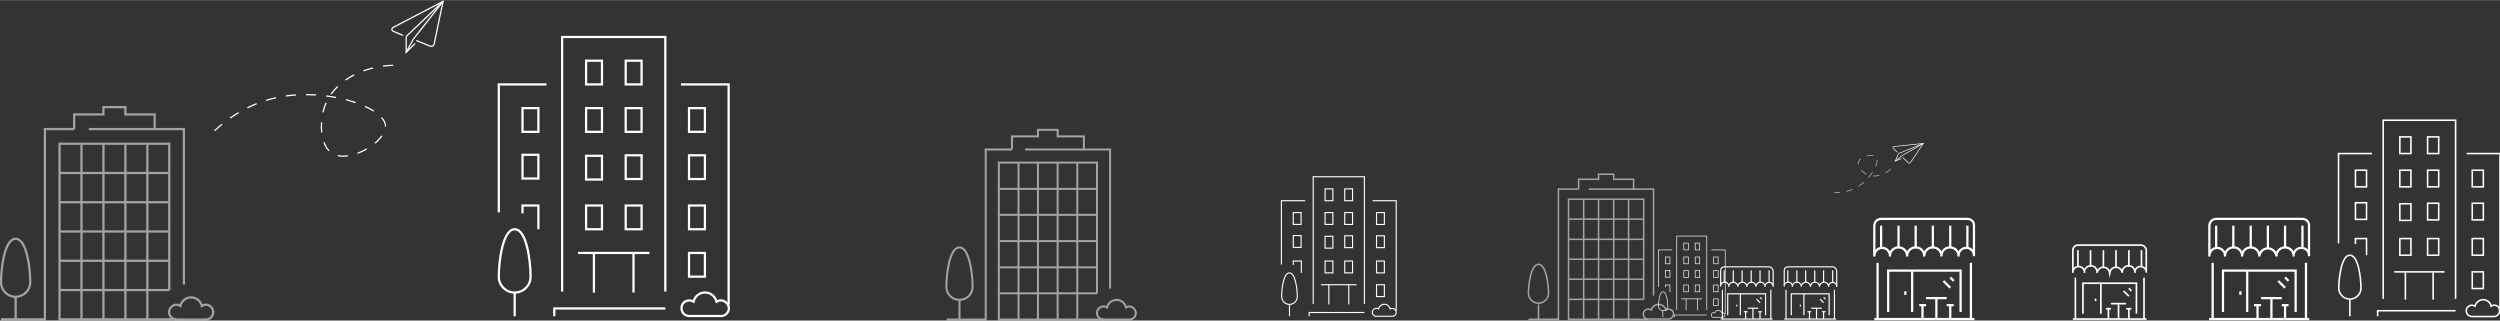 <?xml version="1.0" encoding="utf-8"?>
<!-- Generator: Adobe Illustrator 21.0.2, SVG Export Plug-In . SVG Version: 6.00 Build 0)  -->
<svg version="1.1" id="Layer_1" xmlns="http://www.w3.org/2000/svg" xmlns:xlink="http://www.w3.org/1999/xlink" x="0px" y="0px"
	 viewBox="0 0 990.9 127" width="990" height="127" style="enable-background:new 0 0 990.9 127;" xml:space="preserve" preserveAspectRatio="xMinYMid">
<rect x="0" y="0" width="990.9" height="127" fill="#333333" stroke="none"/>
<style type="text/css">
	.st0{fill:none;stroke:#FFFFFF;stroke-width:0.89;stroke-miterlimit:10;}
	.st1{fill:none;stroke:#FFFFFF;stroke-width:0.66;stroke-miterlimit:10;}
	.st2{fill:none;stroke:#FFFFFF;stroke-width:0.46;stroke-miterlimit:10;}
	.st3{opacity:0.55;}
	.st4{fill:none;stroke:#FFFFFF;stroke-width:0.61;stroke-miterlimit:10;}
	.st5{fill:none;stroke:#FFFFFF;stroke-width:0.8;stroke-miterlimit:10;}
	.st6{fill:none;stroke:#FFFFFF;stroke-width:0.5;stroke-miterlimit:10;}
	.st7{fill:none;stroke:#FFFFFF;stroke-width:0.26;stroke-miterlimit:10;}
	.st8{fill:none;stroke:#FFFFFF;stroke-width:0.5;stroke-miterlimit:10;stroke-dasharray:4;}

		.st9{opacity:0.56;fill:none;stroke:#FFFFFF;stroke-width:0.33;stroke-miterlimit:10;stroke-dasharray:2.62;enable-background:new    ;}
	.st10{fill:none;stroke:#FFFFFF;stroke-width:0.44;stroke-miterlimit:10;}
	.st11{fill:none;stroke:#FFFFFF;stroke-width:0.62;stroke-miterlimit:10;}
</style>
<title>Asset 2</title>
<g id="Layer_2">
	<g id="scene3">
		<path class="st0" d="M779.8,86.7h-34.2c-1.5,0-2.7,1.2-2.7,2.7v12.2c-0.1-1.7,1.1-3.2,2.8-3.4s3.2,1.1,3.4,2.8c0,0.2,0,0.4,0,0.6
			c-0.1-1.9,1.3-3.5,3.2-3.6c1.9-0.1,3.5,1.3,3.6,3.2c0,0.1,0,0.2,0,0.4c-0.1-1.9,1.3-3.5,3.2-3.6c1.9-0.1,3.5,1.3,3.6,3.2
			c0,0.1,0,0.2,0,0.4c-0.1-1.9,1.3-3.5,3.2-3.6c1.9-0.1,3.5,1.3,3.6,3.2c0,0.1,0,0.2,0,0.4c-0.1-1.9,1.3-3.5,3.2-3.6
			c1.9-0.1,3.5,1.3,3.6,3.2c0,0.1,0,0.2,0,0.4c-0.2-1.7,1-3.2,2.7-3.4s3.2,1,3.4,2.7c0,0.2,0,0.4,0,0.6V89.4
			C782.6,87.9,781.3,86.7,779.8,86.7z"/>
		<line class="st0" x1="752.5" y1="98.3" x2="752.5" y2="89.4"/>
		<line class="st0" x1="745.6" y1="98.3" x2="745.6" y2="89.4"/>
		<line class="st0" x1="759.3" y1="98.3" x2="759.3" y2="89.4"/>
		<line class="st0" x1="766.1" y1="98.3" x2="766.1" y2="89.4"/>
		<line class="st0" x1="773" y1="98.3" x2="773" y2="89.4"/>
		<line class="st0" x1="779.8" y1="98.3" x2="779.8" y2="89.4"/>
		<line class="st0" x1="744.2" y1="104.1" x2="744.2" y2="126.4"/>
		<line class="st0" x1="781.2" y1="104.1" x2="781.2" y2="126.4"/>
		<polyline class="st0" points="777.1,123.6 777.1,107.2 748.4,107.2 748.4,123.6 		"/>
		<line class="st0" x1="773" y1="109.9" x2="774.4" y2="111.3"/>
		<line class="st0" x1="770.3" y1="111.3" x2="773" y2="114"/>
		<line class="st0" x1="755.2" y1="115.4" x2="755.2" y2="116.8"/>
		<line class="st0" x1="767.5" y1="118.1" x2="767.5" y2="126.4"/>
		<line class="st0" x1="771.6" y1="118.1" x2="763.4" y2="118.1"/>
		<line class="st0" x1="773" y1="120.9" x2="773" y2="126.4"/>
		<line class="st0" x1="774.4" y1="120.9" x2="771.6" y2="120.9"/>
		<line class="st0" x1="762" y1="120.9" x2="762" y2="126.4"/>
		<line class="st0" x1="763.4" y1="120.9" x2="760.7" y2="120.9"/>
		<line class="st0" x1="757.9" y1="107.2" x2="757.9" y2="123.6"/>
		<line class="st0" x1="782.6" y1="126.4" x2="742.9" y2="126.4"/>
		<path class="st1" d="M848.8,97.1h-25.2c-1.1,0-2,0.9-2,2v9c-0.1-1.3,0.8-2.4,2.1-2.5c1.3-0.1,2.4,0.8,2.5,2.1c0,0.1,0,0.3,0,0.4
			c-0.2-1.4,0.8-2.6,2.2-2.8c1.4-0.2,2.6,0.8,2.8,2.2c0,0.2,0,0.4,0,0.6c0.2-1.4,1.4-2.4,2.8-2.2c1.1,0.1,2,1,2.2,2.2
			c0.2-1.4,1.4-2.4,2.8-2.2c1.1,0.1,2,1,2.2,2.2c-0.2-1.4,0.8-2.6,2.2-2.8c1.4-0.2,2.6,0.8,2.8,2.2c0,0.2,0,0.4,0,0.6
			c-0.1-1.3,0.8-2.4,2-2.5s2.4,0.8,2.5,2c0,0.1,0,0.3,0,0.4v-9C850.6,98.1,849.8,97.2,848.8,97.1z"/>
		<line class="st1" x1="828.6" y1="105.7" x2="828.6" y2="99.1"/>
		<line class="st1" x1="823.6" y1="105.7" x2="823.6" y2="99.1"/>
		<line class="st1" x1="833.7" y1="105.7" x2="833.7" y2="99.1"/>
		<line class="st1" x1="838.7" y1="105.7" x2="838.7" y2="99.1"/>
		<line class="st1" x1="843.8" y1="105.7" x2="843.8" y2="99.1"/>
		<line class="st1" x1="848.8" y1="105.7" x2="848.8" y2="99.1"/>
		<line class="st1" x1="822.6" y1="110" x2="822.6" y2="126.4"/>
		<line class="st1" x1="849.8" y1="110" x2="849.8" y2="126.4"/>
		<polyline class="st1" points="846.8,124.3 846.8,112.2 825.6,112.2 825.6,124.3 		"/>
		<line class="st1" x1="843.8" y1="114.2" x2="844.8" y2="115.3"/>
		<line class="st1" x1="841.7" y1="115.3" x2="843.8" y2="117.3"/>
		<line class="st1" x1="830.6" y1="118.3" x2="830.6" y2="119.3"/>
		<line class="st1" x1="839.7" y1="120.3" x2="839.7" y2="126.4"/>
		<line class="st1" x1="842.7" y1="120.3" x2="836.7" y2="120.3"/>
		<line class="st1" x1="843.8" y1="122.3" x2="843.8" y2="126.4"/>
		<line class="st1" x1="844.8" y1="122.3" x2="842.7" y2="122.3"/>
		<line class="st1" x1="835.7" y1="122.3" x2="835.7" y2="126.4"/>
		<line class="st1" x1="836.7" y1="122.3" x2="834.7" y2="122.3"/>
		<line class="st1" x1="832.7" y1="112.2" x2="832.7" y2="124.3"/>
		<line class="st1" x1="850.8" y1="126.4" x2="821.6" y2="126.4"/>
		<path class="st0" d="M912.6,86.7h-34.2c-1.5,0-2.7,1.2-2.7,2.7v12.2c-0.1-1.7,1.1-3.2,2.8-3.4c1.7-0.1,3.2,1.1,3.4,2.8
			c0,0.2,0,0.4,0,0.6c-0.1-1.9,1.3-3.5,3.2-3.6c1.9-0.1,3.5,1.3,3.6,3.2c0,0.1,0,0.2,0,0.4c-0.1-1.9,1.3-3.5,3.2-3.6
			c1.9-0.1,3.5,1.3,3.6,3.2c0,0.1,0,0.2,0,0.4c0.1-1.9,1.7-3.3,3.6-3.2c1.7,0.1,3.1,1.5,3.2,3.2c-0.1-1.9,1.3-3.5,3.2-3.6
			c1.9-0.1,3.5,1.3,3.6,3.2c0,0.1,0,0.2,0,0.4c-0.2-1.7,1-3.2,2.7-3.4c1.7-0.2,3.2,1,3.4,2.7c0,0.2,0,0.4,0,0.6V89.4
			C915.3,87.9,914.1,86.7,912.6,86.7z"/>
		<line class="st0" x1="885.2" y1="98.3" x2="885.2" y2="89.4"/>
		<line class="st0" x1="878.4" y1="98.3" x2="878.4" y2="89.4"/>
		<line class="st0" x1="892.1" y1="98.3" x2="892.1" y2="89.4"/>
		<line class="st0" x1="898.9" y1="98.3" x2="898.9" y2="89.4"/>
		<line class="st0" x1="905.7" y1="98.3" x2="905.7" y2="89.4"/>
		<line class="st0" x1="912.6" y1="98.3" x2="912.6" y2="89.4"/>
		<line class="st0" x1="877" y1="104.1" x2="877" y2="126.4"/>
		<line class="st0" x1="914" y1="104.1" x2="914" y2="126.4"/>
		<polyline class="st0" points="909.9,123.6 909.9,107.2 881.1,107.2 881.1,123.6 		"/>
		<line class="st0" x1="905.7" y1="109.9" x2="907.1" y2="111.3"/>
		<line class="st0" x1="903" y1="111.3" x2="905.7" y2="114"/>
		<line class="st0" x1="888" y1="115.4" x2="888" y2="116.8"/>
		<line class="st0" x1="900.3" y1="118.1" x2="900.3" y2="126.4"/>
		<line class="st0" x1="904.4" y1="118.1" x2="896.2" y2="118.1"/>
		<line class="st0" x1="905.7" y1="120.9" x2="905.7" y2="126.4"/>
		<line class="st0" x1="907.1" y1="120.9" x2="904.4" y2="120.9"/>
		<line class="st0" x1="894.8" y1="120.9" x2="894.8" y2="126.4"/>
		<line class="st0" x1="896.2" y1="120.9" x2="893.4" y2="120.9"/>
		<line class="st0" x1="890.7" y1="107.2" x2="890.7" y2="123.6"/>
		<line class="st0" x1="915.3" y1="126.4" x2="875.6" y2="126.4"/>
		<path class="st2" d="M726.4,105.7h-17.8c-0.8,0-1.4,0.6-1.4,1.4v6.4c-0.1-0.9,0.6-1.7,1.5-1.7c0.9-0.1,1.7,0.6,1.7,1.5
			c0,0.1,0,0.2,0,0.3c0-1,0.8-1.8,1.8-1.8c1,0,1.8,0.8,1.8,1.8c0,0,0,0,0,0c0-1,0.8-1.8,1.8-1.8c1,0,1.8,0.8,1.8,1.8c0,0,0,0,0,0
			c0-1,0.8-1.8,1.8-1.8c1,0,1.8,0.8,1.8,1.8c0-1,0.8-1.8,1.8-1.8c1,0,1.8,0.8,1.8,1.8c0,0,0,0,0,0c-0.1-0.9,0.6-1.7,1.5-1.7
			c0.9-0.1,1.7,0.6,1.7,1.5c0,0.1,0,0.2,0,0.3v-6.4C727.8,106.4,727.2,105.7,726.4,105.7C726.4,105.7,726.4,105.7,726.4,105.7z"/>
		<line class="st2" x1="712.2" y1="111.8" x2="712.2" y2="107.1"/>
		<line class="st2" x1="708.6" y1="111.8" x2="708.6" y2="107.1"/>
		<line class="st2" x1="715.7" y1="111.8" x2="715.7" y2="107.1"/>
		<line class="st2" x1="719.3" y1="111.8" x2="719.3" y2="107.1"/>
		<line class="st2" x1="722.8" y1="111.8" x2="722.8" y2="107.1"/>
		<line class="st2" x1="726.4" y1="111.8" x2="726.4" y2="107.1"/>
		<line class="st2" x1="707.9" y1="114.8" x2="707.9" y2="126.4"/>
		<line class="st2" x1="727.1" y1="114.8" x2="727.1" y2="126.4"/>
		<polyline class="st2" points="725,124.9 725,116.4 710,116.4 710,124.9 		"/>
		<line class="st2" x1="722.8" y1="117.8" x2="723.6" y2="118.5"/>
		<line class="st2" x1="721.4" y1="118.5" x2="722.8" y2="119.9"/>
		<line class="st2" x1="713.6" y1="120.7" x2="713.6" y2="121.4"/>
		<line class="st2" x1="720" y1="122.1" x2="720" y2="126.4"/>
		<line class="st2" x1="722.1" y1="122.1" x2="717.9" y2="122.1"/>
		<line class="st2" x1="722.8" y1="123.5" x2="722.8" y2="126.4"/>
		<line class="st2" x1="723.6" y1="123.5" x2="722.1" y2="123.5"/>
		<line class="st2" x1="717.2" y1="123.5" x2="717.2" y2="126.4"/>
		<line class="st2" x1="717.9" y1="123.5" x2="716.4" y2="123.5"/>
		<line class="st2" x1="715" y1="116.4" x2="715" y2="124.9"/>
		<line class="st2" x1="727.8" y1="126.4" x2="707.2" y2="126.4"/>
		<path class="st2" d="M701.2,105.7h-17.8c-0.8,0-1.4,0.6-1.4,1.4v6.4c-0.1-0.9,0.6-1.7,1.5-1.7c0.9-0.1,1.7,0.6,1.7,1.5
			c0,0.1,0,0.2,0,0.3c0-1,0.8-1.8,1.8-1.8c1,0,1.8,0.8,1.8,1.8c0-1,0.8-1.8,1.8-1.8c1,0,1.8,0.8,1.8,1.8c0,0,0,0,0,0
			c0-1,0.8-1.8,1.8-1.8c1,0,1.8,0.8,1.8,1.8c0-1,0.8-1.8,1.8-1.8c1,0,1.8,0.8,1.8,1.8c0,0,0,0,0,0c-0.1-0.9,0.6-1.7,1.5-1.7
			c0.9-0.1,1.7,0.6,1.7,1.5c0,0.1,0,0.2,0,0.3v-6.4C702.6,106.4,702,105.7,701.2,105.7C701.2,105.7,701.2,105.7,701.2,105.7z"/>
		<line class="st2" x1="687" y1="111.8" x2="687" y2="107.1"/>
		<line class="st2" x1="683.4" y1="111.8" x2="683.4" y2="107.1"/>
		<line class="st2" x1="690.5" y1="111.8" x2="690.5" y2="107.1"/>
		<line class="st2" x1="694.1" y1="111.8" x2="694.1" y2="107.1"/>
		<line class="st2" x1="697.6" y1="111.8" x2="697.6" y2="107.1"/>
		<line class="st2" x1="701.2" y1="111.8" x2="701.2" y2="107.1"/>
		<line class="st2" x1="682.7" y1="114.8" x2="682.7" y2="126.4"/>
		<line class="st2" x1="701.9" y1="114.8" x2="701.9" y2="126.4"/>
		<polyline class="st2" points="699.8,124.9 699.8,116.4 684.8,116.4 684.8,124.9 		"/>
		<line class="st2" x1="697.6" y1="117.8" x2="698.3" y2="118.5"/>
		<line class="st2" x1="696.2" y1="118.5" x2="697.6" y2="119.9"/>
		<line class="st2" x1="688.4" y1="120.7" x2="688.4" y2="121.4"/>
		<line class="st2" x1="694.8" y1="122.1" x2="694.8" y2="126.4"/>
		<line class="st2" x1="696.9" y1="122.1" x2="692.7" y2="122.1"/>
		<line class="st2" x1="697.6" y1="123.5" x2="697.6" y2="126.4"/>
		<line class="st2" x1="698.3" y1="123.5" x2="696.9" y2="123.5"/>
		<line class="st2" x1="691.9" y1="123.5" x2="691.9" y2="126.4"/>
		<line class="st2" x1="692.7" y1="123.5" x2="691.2" y2="123.5"/>
		<line class="st2" x1="689.8" y1="116.4" x2="689.8" y2="124.9"/>
		<line class="st2" x1="702.6" y1="126.4" x2="682" y2="126.4"/>
		<g class="st3">
			<polyline class="st0" points="35.2,51.1 72.9,51.1 72.9,112.7 			"/>
			<polyline class="st0" points="0.4,126.5 17.8,126.5 17.8,51.1 29.4,51.1 			"/>
			<polyline class="st0" points="67.1,114.9 67.1,56.9 23.6,56.9 23.6,126.5 70,126.5 			"/>
			<line class="st0" x1="32.3" y1="56.9" x2="32.3" y2="126.5"/>
			<line class="st0" x1="41" y1="56.9" x2="41" y2="126.5"/>
			<line class="st0" x1="49.7" y1="56.9" x2="49.7" y2="126.5"/>
			<line class="st0" x1="58.4" y1="56.9" x2="58.4" y2="126.5"/>
			<line class="st0" x1="23.6" y1="68.5" x2="67.1" y2="68.5"/>
			<line class="st0" x1="23.6" y1="80.1" x2="67.1" y2="80.1"/>
			<line class="st0" x1="23.6" y1="91.7" x2="67.1" y2="91.7"/>
			<line class="st0" x1="23.6" y1="103.3" x2="67.1" y2="103.3"/>
			<line class="st0" x1="23.6" y1="114.9" x2="67.1" y2="114.9"/>
			<polyline class="st0" points="61.3,51.1 61.3,45.3 49.7,45.3 49.7,42.4 41,42.4 41,45.3 29.4,45.3 29.4,51.1 			"/>
			<path class="st0" d="M81.6,120.7c-0.6,0-1.1,0.2-1.6,0.5c-0.5-2.3-2.9-3.8-5.2-3.3c-1.6,0.4-2.9,1.6-3.3,3.3
				c-1.3-0.9-3.1-0.5-4,0.9c-0.9,1.3-0.5,3.1,0.9,4c0.5,0.3,1,0.5,1.6,0.5h11.6c1.6,0,2.9-1.3,2.9-2.9S83.2,120.7,81.6,120.7z"/>
			<path class="st0" d="M12,112c0-5.8-1.4-17.4-5.8-17.4S0.4,106.2,0.4,112c0.1,3.2,2.8,5.7,6,5.6C9.5,117.4,11.9,115,12,112L12,112
				z"/>
			<line class="st0" x1="6.2" y1="117.8" x2="6.2" y2="126.5"/>
		</g>
		<g class="st3">
			<polyline class="st4" points="629.7,74.9 655.4,74.9 655.4,117.1 			"/>
			<polyline class="st4" points="605.8,126.5 617.7,126.5 617.7,74.9 625.7,74.9 			"/>
			<polyline class="st4" points="651.5,118.6 651.5,78.9 621.7,78.9 621.7,126.5 653.5,126.5 			"/>
			<line class="st4" x1="627.7" y1="78.9" x2="627.7" y2="126.5"/>
			<line class="st4" x1="633.6" y1="78.9" x2="633.6" y2="126.5"/>
			<line class="st4" x1="639.6" y1="78.9" x2="639.6" y2="126.5"/>
			<line class="st4" x1="645.5" y1="78.9" x2="645.5" y2="126.5"/>
			<line class="st4" x1="621.7" y1="86.8" x2="651.5" y2="86.8"/>
			<line class="st4" x1="621.7" y1="94.8" x2="651.5" y2="94.8"/>
			<line class="st4" x1="621.7" y1="102.7" x2="651.5" y2="102.7"/>
			<line class="st4" x1="621.7" y1="110.6" x2="651.5" y2="110.6"/>
			<line class="st4" x1="621.7" y1="118.6" x2="651.5" y2="118.6"/>
			<polyline class="st4" points="647.5,74.9 647.5,71 639.6,71 639.6,69 633.6,69 633.6,71 625.7,71 625.7,74.9 			"/>
			<path class="st4" d="M661.4,122.5c-0.4,0-0.8,0.1-1.1,0.3c-0.4-1.6-2.1-2.5-3.7-2.1c-1,0.3-1.8,1.1-2.1,2.1
				c-0.9-0.6-2.2-0.4-2.8,0.5c-0.6,0.9-0.4,2.2,0.5,2.8c0.3,0.2,0.8,0.4,1.2,0.3h7.9c1.1,0,2-0.9,2-2
				C663.4,123.4,662.5,122.5,661.4,122.5L661.4,122.5z"/>
			<path class="st4" d="M613.8,116.6c0-4-1-11.9-4-11.9s-4,7.9-4,11.9c0.3,2.2,2.3,3.7,4.5,3.5C612.1,119.8,613.5,118.4,613.8,116.6
				L613.8,116.6z"/>
			<line class="st4" x1="609.8" y1="120.6" x2="609.8" y2="126.5"/>
		</g>
		<g class="st3">
			<polyline class="st5" points="406.3,59.2 440,59.2 440,114.3 			"/>
			<polyline class="st5" points="375.2,126.6 390.7,126.6 390.7,59.2 401.1,59.2 			"/>
			<polyline class="st5" points="434.8,116.2 434.8,64.4 395.9,64.4 395.9,126.6 437.4,126.6 			"/>
			<line class="st5" x1="403.7" y1="64.4" x2="403.7" y2="126.6"/>
			<line class="st5" x1="411.4" y1="64.4" x2="411.4" y2="126.6"/>
			<line class="st5" x1="419.2" y1="64.4" x2="419.2" y2="126.6"/>
			<line class="st5" x1="427" y1="64.4" x2="427" y2="126.6"/>
			<line class="st5" x1="395.9" y1="74.8" x2="434.8" y2="74.8"/>
			<line class="st5" x1="395.9" y1="85.1" x2="434.8" y2="85.1"/>
			<line class="st5" x1="395.9" y1="95.5" x2="434.8" y2="95.5"/>
			<line class="st5" x1="395.9" y1="105.9" x2="434.8" y2="105.9"/>
			<line class="st5" x1="395.9" y1="116.2" x2="434.8" y2="116.2"/>
			<polyline class="st5" points="429.6,59.2 429.6,54 419.2,54 419.2,51.4 411.4,51.4 411.4,54 401.1,54 401.1,59.2 			"/>
			<path class="st5" d="M447.7,121.4c-0.5,0-1,0.2-1.4,0.4c-0.5-2.1-2.5-3.4-4.6-2.9c-1.5,0.3-2.6,1.5-2.9,2.9
				c-1.2-0.8-2.8-0.4-3.6,0.8c-0.8,1.2-0.4,2.8,0.8,3.6c0.4,0.3,0.9,0.4,1.4,0.4h10.4c1.4-0.1,2.5-1.3,2.4-2.8
				C450,122.6,449,121.5,447.7,121.4L447.7,121.4z"/>
			<path class="st5" d="M385.5,113.6c0-5.2-1.3-15.6-5.2-15.6s-5.2,10.4-5.2,15.6c0,2.9,2.3,5.2,5.2,5.2S385.5,116.5,385.5,113.6
				L385.5,113.6z"/>
			<line class="st5" x1="380.3" y1="118.8" x2="380.3" y2="126.6"/>
		</g>
		<line class="st6" x1="163.8" y1="15.5" x2="161" y2="20.7"/>
		<path class="st6" d="M159.8,14l-3.8-1.6c-0.9-0.4-0.9-1.3,0-1.7l19.6-10.2l-3.5,16.8c-0.1,0.6-0.6,1.1-1.3,1
			c-0.1,0-0.3-0.1-0.4-0.1L165,16"/>
		<polyline class="st6" points="164.5,17.2 161,20.7 161,14.4 		"/>
		<line class="st6" x1="163.8" y1="15.5" x2="175.6" y2="0.5"/>
		<line class="st6" x1="175.6" y1="0.5" x2="161" y2="14.4"/>
		<line class="st7" x1="753.6" y1="61.8" x2="751.2" y2="63.8"/>
		<path class="st7" d="M752,60.3l-1.5-1.5c-0.4-0.4-0.2-0.8,0.3-0.8l11.5-1.2l-5,7.5c-0.1,0.3-0.5,0.4-0.8,0.3
			c-0.1,0-0.2-0.1-0.2-0.2l-2.2-2.1"/>
		<polyline class="st7" points="753.6,62.8 751.2,63.8 752.5,60.8 		"/>
		<line class="st7" x1="753.6" y1="61.8" x2="762.3" y2="56.8"/>
		<line class="st7" x1="762.3" y1="56.8" x2="752.5" y2="60.8"/>
		<path class="st8" d="M155.8,25.8c-12.9,0.5-23.5,6.7-27,16c-2.3,6.3-2.1,16,3,19c6.9,4.1,21.4-4.8,21-11c-0.5-7.6-24-15.6-43.9-11
			c-12.7,2.9-21.3,10.3-26,15"/>
		<path class="st9" d="M749.5,66.9c-3,2.7-6.7,3.5-9.5,2.2c-1.9-0.9-3.9-3.2-3.4-4.9c0.7-2.4,5.9-3.5,7.1-2
			c1.5,1.8-2.1,8.7-7.6,11.9c-2.8,1.6-5.9,2.3-9.1,2.2"/>
		<polyline class="st0" points="222.8,115.5 222.8,14.6 263.7,14.6 263.7,115.5 		"/>
		<polyline class="st0" points="219.7,125.3 219.7,122.2 263.7,122.2 		"/>
		<polyline class="st0" points="197.7,84.1 197.7,33.4 216.6,33.4 		"/>
		<polyline class="st0" points="288.8,120.9 288.8,33.4 269.9,33.4 		"/>
		<polyline class="st0" points="207.1,84.5 207.1,81.4 213.4,81.4 213.4,90.8 		"/>
		<rect x="273.1" y="81.4" class="st0" width="6.3" height="9.4"/>
		<rect x="273.1" y="42.8" class="st0" width="6.3" height="9.4"/>
		<rect x="207.1" y="42.8" class="st0" width="6.3" height="9.4"/>
		<rect x="207.1" y="61.3" class="st0" width="6.3" height="9.4"/>
		<rect x="273.1" y="100.2" class="st0" width="6.3" height="9.4"/>
		<rect x="248" y="81.4" class="st0" width="6.3" height="9.4"/>
		<rect x="273.1" y="61.5" class="st0" width="6.3" height="9.4"/>
		<rect x="248" y="61.5" class="st0" width="6.3" height="9.4"/>
		<rect x="248" y="42.8" class="st0" width="6.3" height="9.4"/>
		<rect x="232.3" y="61.7" class="st0" width="6.3" height="9.4"/>
		<rect x="232.3" y="81.4" class="st0" width="6.3" height="9.4"/>
		<rect x="232.3" y="42.8" class="st0" width="6.3" height="9.4"/>
		<rect x="248" y="24" class="st0" width="6.3" height="9.4"/>
		<rect x="232.3" y="24" class="st0" width="6.3" height="9.4"/>
		<line class="st0" x1="251.1" y1="115.9" x2="251.1" y2="100.2"/>
		<line class="st0" x1="235.4" y1="115.9" x2="235.4" y2="100.2"/>
		<path class="st0" d="M285.7,119c-0.6,0-1.2,0.2-1.7,0.5c-0.6-2.5-3.1-4.1-5.6-3.5c-1.8,0.4-3.1,1.8-3.5,3.5
			c-1.5-0.9-3.4-0.5-4.3,0.9s-0.5,3.4,0.9,4.3c0.5,0.3,1.1,0.5,1.7,0.5h12.6c1.7,0,3.1-1.4,3.1-3.1C288.8,120.5,287.4,119,285.7,119
			z"/>
		<path class="st0" d="M210.3,109.6c0-6.3-1.6-18.8-6.3-18.8c-4.7,0-6.3,12.6-6.3,18.8c0,3.5,2.8,6.3,6.3,6.3
			C207.5,115.9,210.3,113.1,210.3,109.6L210.3,109.6z"/>
		<line class="st0" x1="204" y1="115.9" x2="204" y2="125.3"/>
		<line class="st0" x1="229.1" y1="100.2" x2="257.4" y2="100.2"/>
		<line class="st0" x1="243.3" y1="90" x2="243.3" y2="90"/>
		<polyline class="st10" points="520.5,120.4 520.5,70 540.8,70 540.8,120.4 		"/>
		<polyline class="st10" points="518.9,125.3 518.9,123.8 540.8,123.8 		"/>
		<polyline class="st10" points="507.9,104.8 507.9,79.5 517.3,79.5 		"/>
		<polyline class="st10" points="553.4,123.1 553.4,79.5 544,79.5 		"/>
		<polyline class="st10" points="512.6,105 512.6,103.4 515.8,103.4 515.8,108.1 		"/>
		<rect x="545.6" y="103.4" class="st10" width="3.1" height="4.7"/>
		<rect x="545.6" y="84.2" class="st10" width="3.1" height="4.7"/>
		<rect x="512.6" y="84.2" class="st10" width="3.1" height="4.7"/>
		<rect x="512.6" y="93.3" class="st10" width="3.1" height="4.7"/>
		<rect x="545.6" y="112.8" class="st10" width="3.1" height="4.7"/>
		<rect x="533" y="103.4" class="st10" width="3.1" height="4.7"/>
		<rect x="545.6" y="93.4" class="st10" width="3.1" height="4.7"/>
		<rect x="533" y="93.4" class="st10" width="3.1" height="4.7"/>
		<rect x="533" y="84.2" class="st10" width="3.1" height="4.7"/>
		<rect x="525.2" y="93.6" class="st10" width="3.1" height="4.7"/>
		<rect x="525.2" y="103.4" class="st10" width="3.1" height="4.7"/>
		<rect x="525.2" y="84.2" class="st10" width="3.1" height="4.7"/>
		<rect x="533" y="74.8" class="st10" width="3.1" height="4.7"/>
		<rect x="525.2" y="74.8" class="st10" width="3.1" height="4.7"/>
		<line class="st10" x1="534.6" y1="120.6" x2="534.6" y2="112.8"/>
		<line class="st10" x1="526.7" y1="120.6" x2="526.7" y2="112.8"/>
		<path class="st10" d="M551.8,122.2c-0.3,0-0.6,0.1-0.8,0.2c-0.3-1.3-1.6-2.1-2.8-1.8c-0.9,0.2-1.6,0.9-1.8,1.8
			c-0.7-0.5-1.7-0.3-2.2,0.5c-0.5,0.7-0.3,1.7,0.5,2.2c0.3,0.2,0.5,0.2,0.8,0.2h6.3c0.9,0,1.6-0.7,1.6-1.6
			C553.4,122.9,552.7,122.2,551.8,122.2L551.8,122.2z"/>
		<path class="st10" d="M514.2,117.5c0-3.1-0.8-9.4-3.1-9.4c-2.4,0-3.1,6.3-3.1,9.4c0,1.7,1.4,3.1,3.1,3.1
			C512.8,120.6,514.2,119.2,514.2,117.5z"/>
		<line class="st10" x1="511.1" y1="120.6" x2="511.1" y2="125.3"/>
		<line class="st10" x1="523.6" y1="112.8" x2="537.7" y2="112.8"/>
		<line class="st10" x1="530.7" y1="107.7" x2="530.7" y2="107.7"/>
		<polyline class="st11" points="944.6,118.4 944.6,47.6 973.3,47.6 973.3,118.4 		"/>
		<polyline class="st11" points="942.4,125.3 942.4,123.1 973.3,123.1 		"/>
		<polyline class="st11" points="926.9,96.4 926.9,60.8 940.2,60.8 		"/>
		<polyline class="st11" points="990.9,122.2 990.9,60.8 977.7,60.8 		"/>
		<polyline class="st11" points="933.6,96.7 933.6,94.5 938,94.5 938,101.1 		"/>
		<rect x="979.9" y="94.5" class="st11" width="4.4" height="6.6"/>
		<rect x="979.9" y="67.4" class="st11" width="4.4" height="6.6"/>
		<rect x="933.6" y="67.4" class="st11" width="4.4" height="6.6"/>
		<rect x="933.6" y="80.3" class="st11" width="4.4" height="6.6"/>
		<rect x="979.9" y="107.7" class="st11" width="4.4" height="6.6"/>
		<rect x="962.2" y="94.5" class="st11" width="4.4" height="6.6"/>
		<rect x="979.9" y="80.5" class="st11" width="4.4" height="6.6"/>
		<rect x="962.2" y="80.5" class="st11" width="4.4" height="6.6"/>
		<rect x="962.2" y="67.4" class="st11" width="4.4" height="6.6"/>
		<rect x="951.2" y="80.7" class="st11" width="4.4" height="6.6"/>
		<rect x="951.2" y="94.5" class="st11" width="4.4" height="6.6"/>
		<rect x="951.2" y="67.4" class="st11" width="4.4" height="6.6"/>
		<rect x="962.2" y="54.2" class="st11" width="4.4" height="6.6"/>
		<rect x="951.2" y="54.2" class="st11" width="4.4" height="6.6"/>
		<line class="st11" x1="964.4" y1="118.7" x2="964.4" y2="107.7"/>
		<line class="st11" x1="953.4" y1="118.7" x2="953.4" y2="107.7"/>
		<path class="st11" d="M988.6,120.9c-0.4,0-0.8,0.1-1.2,0.4c-0.4-1.8-2.2-2.9-3.9-2.5c-1.2,0.3-2.2,1.3-2.5,2.5
			c-1-0.7-2.4-0.4-3.1,0.6c-0.7,1-0.4,2.4,0.6,3.1c0.4,0.2,0.8,0.4,1.2,0.4h8.8c1.2,0,2.2-1,2.2-2.2
			C990.9,121.9,989.9,120.9,988.6,120.9z"/>
		<path class="st11" d="M935.8,114.3c0-4.4-1.1-13.2-4.4-13.2s-4.4,8.8-4.4,13.2c0.1,2.4,2.2,4.3,4.6,4.2
			C933.8,118.4,935.7,116.6,935.8,114.3L935.8,114.3z"/>
		<line class="st11" x1="931.4" y1="118.7" x2="931.4" y2="125.3"/>
		<line class="st11" x1="949" y1="107.7" x2="968.9" y2="107.7"/>
		<line class="st11" x1="958.9" y1="100.5" x2="958.9" y2="100.5"/>
		<polyline class="st7" points="664.6,122.8 664.6,93.5 676.5,93.5 676.5,122.8 		"/>
		<polyline class="st7" points="663.7,125.7 663.7,124.8 676.5,124.8 		"/>
		<polyline class="st7" points="657.3,113.7 657.3,99 662.8,99 		"/>
		<polyline class="st7" points="683.8,124.4 683.8,99 678.3,99 		"/>
		<polyline class="st7" points="660.1,113.8 660.1,112.9 661.9,112.9 661.9,115.7 		"/>
		<rect x="679.2" y="112.9" class="st7" width="1.8" height="2.7"/>
		<rect x="679.2" y="101.8" class="st7" width="1.8" height="2.7"/>
		<rect x="660.1" y="101.8" class="st7" width="1.8" height="2.7"/>
		<rect x="660.1" y="107.1" class="st7" width="1.8" height="2.7"/>
		<rect x="679.2" y="118.4" class="st7" width="1.8" height="2.7"/>
		<rect x="671.9" y="112.9" class="st7" width="1.8" height="2.7"/>
		<rect x="679.2" y="107.2" class="st7" width="1.8" height="2.7"/>
		<rect x="671.9" y="107.2" class="st7" width="1.8" height="2.7"/>
		<rect x="671.9" y="101.8" class="st7" width="1.8" height="2.7"/>
		<rect x="667.4" y="107.2" class="st7" width="1.8" height="2.7"/>
		<rect x="667.4" y="112.9" class="st7" width="1.8" height="2.7"/>
		<rect x="667.4" y="101.8" class="st7" width="1.8" height="2.7"/>
		<rect x="671.9" y="96.3" class="st7" width="1.8" height="2.7"/>
		<rect x="667.4" y="96.3" class="st7" width="1.8" height="2.7"/>
		<line class="st7" x1="672.8" y1="123" x2="672.8" y2="118.4"/>
		<line class="st7" x1="668.3" y1="123" x2="668.3" y2="118.4"/>
		<path class="st7" d="M682.9,123.9c-0.2,0-0.3,0.1-0.5,0.1c-0.2-0.7-0.9-1.2-1.7-1c-0.5,0.1-0.9,0.5-1,1c-0.4-0.3-1-0.1-1.3,0.3
			c-0.3,0.4-0.1,1,0.3,1.3c0.1,0.1,0.3,0.1,0.5,0.1h3.6c0.5,0,0.9-0.4,0.9-0.9S683.4,123.9,682.9,123.9L682.9,123.9z"/>
		<path class="st7" d="M661,121.1c0-1.8-0.5-5.5-1.8-5.5c-1.4,0-1.8,3.6-1.8,5.5c-0.1,1,0.7,1.9,1.7,2c1,0.1,1.9-0.7,2-1.7
			C661,121.3,661,121.2,661,121.1L661,121.1z"/>
		<line class="st7" x1="659.1" y1="123" x2="659.1" y2="125.7"/>
		<line class="st7" x1="666.4" y1="118.4" x2="674.6" y2="118.4"/>
		<line class="st7" x1="670.5" y1="115.4" x2="670.5" y2="115.4"/>
	</g>
</g>
</svg>
